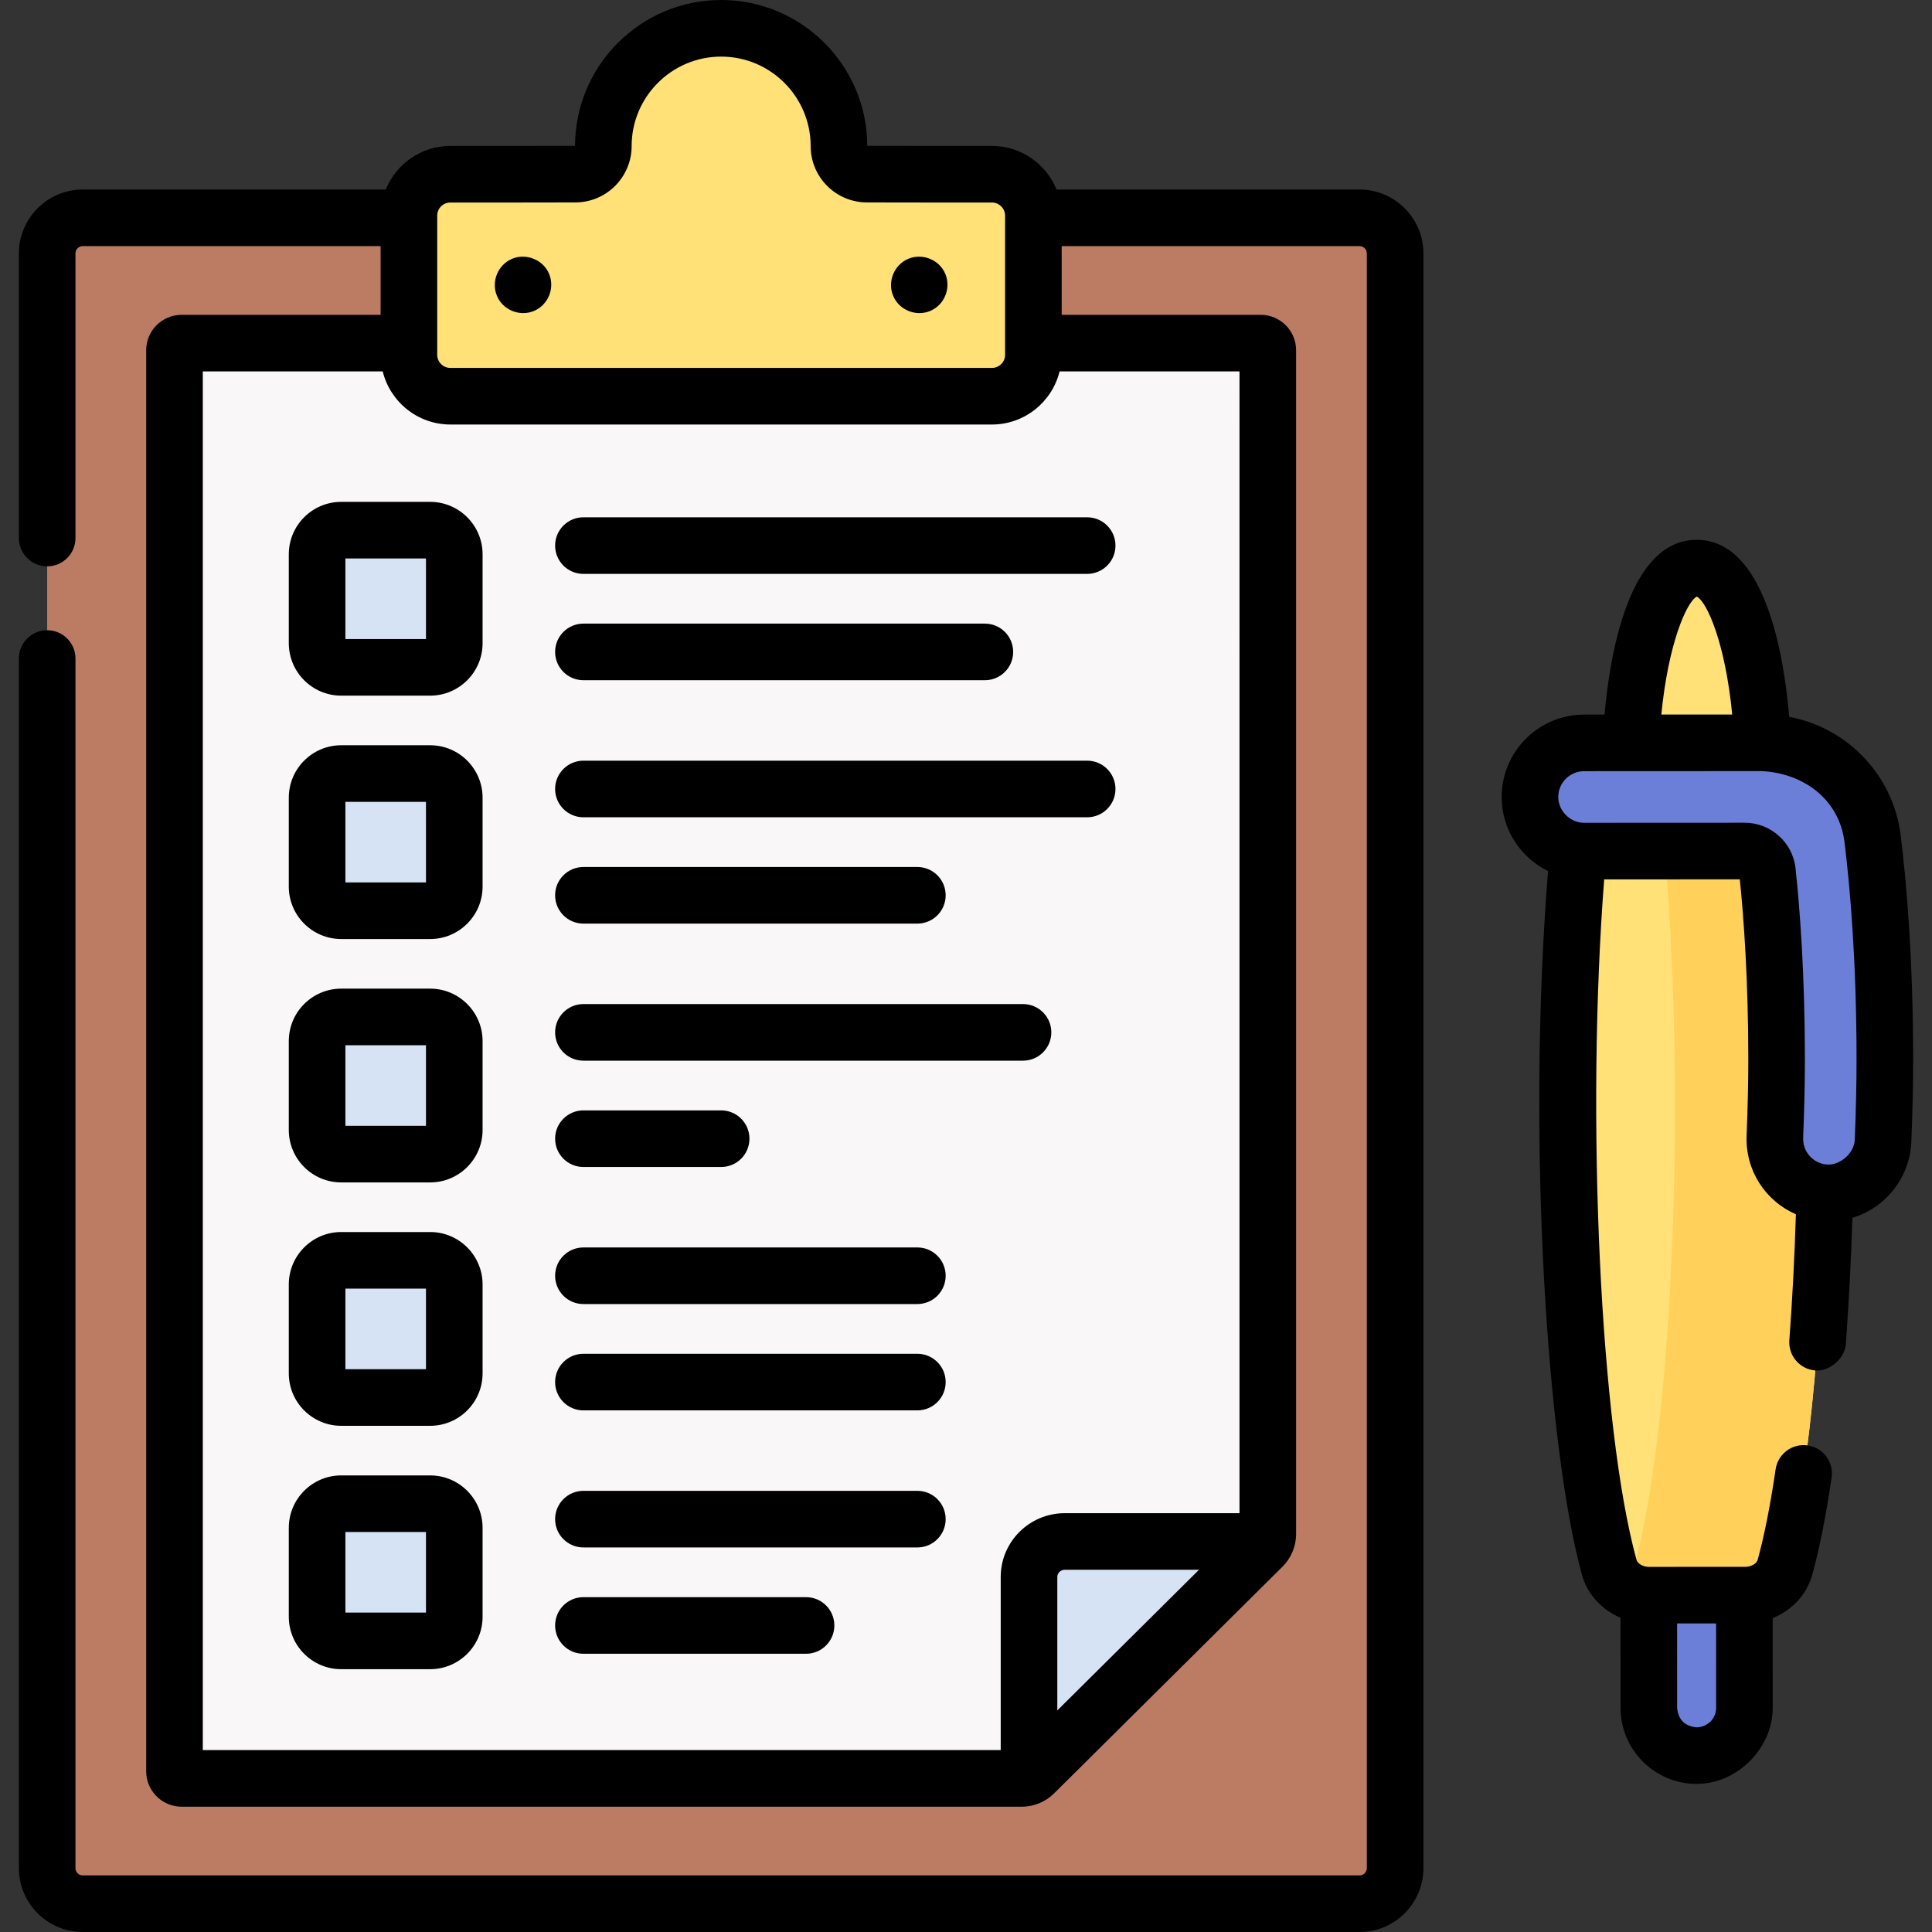 <svg id="Capa_1" enable-background="new 0 0 512 512" height="512" viewBox="0 0 512 512" width="512" xmlns="http://www.w3.org/2000/svg"><rect x="0" y="0" width="512" height="512" fill="#333333" stroke="none"/><g><g><g><g><g><path d="m360.291 504.5h-338.36c-5.209 0-9.431-4.222-9.431-9.431v-427.912c0-5.209 4.222-9.431 9.431-9.431h338.36c5.209 0 9.431 4.222 9.431 9.431v427.912c0 5.209-4.222 9.431-9.431 9.431z" fill="#bc7c63"/><g><g><path d="m334.594 409.852-60.509 60.067c-.888.881-2.092 1.377-3.348 1.377h-222.602c-1.046 0-1.894-.842-1.894-1.88v-376.606c0-1.038.848-1.88 1.894-1.88h285.952c1.046 0 1.894.842 1.894 1.88v313.719c0 1.246-.499 2.442-1.387 3.323z" fill="#f9f7f8"/></g><path d="m274.315 469.691 60.018-59.579c.596-.592.174-1.605-.67-1.605h-51.496c-5.229 0-9.469 4.208-9.469 9.399v51.12c.001.838 1.021 1.258 1.617.665z" fill="#d5e3f4"/></g><path d="m262.86 46.167c-9 .016-24.116-.008-33.124-.025-4.093-.008-7.404-3.329-7.404-7.422 0-17.243-13.978-31.22-31.22-31.22-17.243 0-31.22 13.978-31.22 31.22 0 4.093-3.311 7.414-7.404 7.422-9.008.017-24.125.041-33.124.025-6.072 0-10.995 4.914-10.995 10.976v36.883c0 6.062 4.923 10.976 10.995 10.976h143.496c6.072 0 10.995-4.914 10.995-10.976v-36.882c0-6.062-4.923-10.977-10.995-10.977z" fill="#ffe177"/></g><g fill="#d5e3f4"><path d="m113.996 176.853h-23.569c-3.53 0-6.393-2.862-6.393-6.393v-23.569c0-3.53 2.862-6.393 6.393-6.393h23.569c3.53 0 6.393 2.862 6.393 6.393v23.569c0 3.531-2.863 6.393-6.393 6.393z"/><path d="m113.996 241.353h-23.569c-3.53 0-6.393-2.862-6.393-6.393v-23.569c0-3.53 2.862-6.393 6.393-6.393h23.569c3.53 0 6.393 2.862 6.393 6.393v23.569c0 3.531-2.863 6.393-6.393 6.393z"/><path d="m113.996 305.853h-23.569c-3.53 0-6.393-2.862-6.393-6.392v-23.569c0-3.53 2.862-6.393 6.393-6.393h23.569c3.53 0 6.393 2.862 6.393 6.393v23.569c0 3.53-2.863 6.392-6.393 6.392z"/><path d="m113.996 370.353h-23.569c-3.53 0-6.393-2.862-6.393-6.392v-23.569c0-3.53 2.862-6.393 6.393-6.393h23.569c3.53 0 6.393 2.862 6.393 6.393v23.569c0 3.53-2.863 6.392-6.393 6.392z"/><path d="m113.996 434.853h-23.569c-3.53 0-6.393-2.862-6.393-6.392v-23.569c0-3.53 2.862-6.393 6.393-6.393h23.569c3.53 0 6.393 2.862 6.393 6.393v23.569c0 3.53-2.863 6.392-6.393 6.392z"/></g></g><g><g><path d="" fill="#bc7c63"/></g><g><path d="" fill="#bc7c63"/></g></g></g><g><g><path d="m449.632 150.553c-11.664.005-17.574 29.435-17.563 53.075l35.175-.016c-.012-24.335-5.948-53.064-17.612-53.059z" fill="#ffe177"/><path d="m420.762 203.408c-8.744 60.42-6.371 168.267 5.702 211.957 1.253 4.533 5.779 7.376 10.482 7.373l25.617-.012c4.702-.002 9.227-2.849 10.475-7.383 12.034-43.701 14.31-151.55 5.512-211.962z" fill="#ffe177"/><path d="m478.55 203.382-39.997.018c8.795 60.415 6.519 168.247-5.514 211.944-.55 1.999-1.739 3.668-3.297 4.912 1.981 1.587 4.565 2.483 7.205 2.482l25.617-.011c4.702-.002 9.227-2.849 10.475-7.383 12.033-43.701 14.309-151.55 5.511-211.962z" fill="#ffd15b"/></g><g fill="#6c7fd8"><path d="m436.946 422.739.013 29.86c.003 6.996 5.677 12.665 12.673 12.662 6.996-.003 12.665-5.677 12.662-12.673l-.013-29.86z"/><path d="m483.723 316.096h-.003c-7.755-.527-13.674-7.128-13.358-14.894.246-6.034.459-13.35.456-20.534-.01-21.688-1.225-38.443-2.439-49.778-.327-3.051-2.902-5.354-5.97-5.353l-42.6.019c-7.921.004-14.344-6.414-14.348-14.335-.004-7.921 6.414-14.344 14.335-14.348l47.682-.021c14.615-.007 26.989 10.93 28.783 25.438 1.471 11.914 3.228 31.709 3.24 58.365.003 7.692-.219 15.399-.477 21.732-.329 8.061-7.252 14.256-15.301 13.709z"/></g></g></g><g><path d="m360.291 50.227h-80.293c-2.748-6.768-9.388-11.559-17.138-11.559-.004 0-.009 0-.013 0-8.965.017-24.004-.008-33.016-.025-.041-21.315-17.395-38.643-38.72-38.643-21.323 0-38.676 17.327-38.721 38.643-9.01.018-24.048.042-33.028.025-7.749 0-14.39 4.791-17.138 11.559h-80.293c-9.336 0-16.931 7.594-16.931 16.93v75.431c0 4.143 3.357 7.5 7.5 7.5s7.5-3.357 7.5-7.5v-75.431c0-1.064.866-1.931 1.931-1.931h78.937v18.204h-52.733c-5.18 0-9.394 4.208-9.394 9.38v376.606c0 5.172 4.214 9.38 9.394 9.38h222.603c3.257 0 6.322-1.262 8.632-3.554 20.171-20.022 40.341-40.046 60.512-60.068 2.287-2.273 3.6-5.424 3.6-8.645v-313.719c0-5.172-4.214-9.38-9.394-9.38h-52.731v-18.203h78.936c1.065 0 1.932.866 1.932 1.931v427.912c0 1.064-.866 1.931-1.932 1.931h-338.362c-1.064 0-1.931-.866-1.931-1.931v-320.555c0-4.143-3.357-7.5-7.5-7.5s-7.5 3.357-7.5 7.5v320.555c0 9.335 7.595 16.93 16.931 16.93h338.36c9.336 0 16.932-7.595 16.932-16.931v-427.912c0-9.336-7.596-16.93-16.932-16.93zm-244.424 6.917c0-1.916 1.568-3.476 3.482-3.476 9.008.018 24.137-.008 33.151-.025 8.21-.016 14.89-6.71 14.89-14.922 0-13.08 10.641-23.721 23.721-23.721s23.721 10.641 23.721 23.721c0 8.212 6.68 14.906 14.89 14.922 9.013.018 24.136.042 33.145.025 1.924.004 3.488 1.562 3.488 3.476v36.884c0 1.916-1.568 3.476-3.495 3.476h-143.498c-1.927 0-3.495-1.56-3.495-3.476zm164.331 396.139v-35.376c0-1.047.883-1.899 1.969-1.899h35.581zm48.282-52.275h-46.313c-9.356 0-16.969 7.581-16.969 16.899v45.889h-211.457v-365.366h47.679c1.985 8.065 9.265 14.073 17.942 14.073h143.498c8.677 0 15.958-6.008 17.942-14.073h47.678z"/><path d="m113.996 132.999h-23.568c-7.66 0-13.893 6.232-13.893 13.893v23.568c0 7.66 6.232 13.893 13.893 13.893h23.568c7.66 0 13.893-6.232 13.893-13.893v-23.568c0-7.661-6.233-13.893-13.893-13.893zm-1.107 36.354h-21.354v-21.354h21.354z"/><path d="m113.996 197.499h-23.568c-7.66 0-13.893 6.232-13.893 13.893v23.568c0 7.66 6.232 13.893 13.893 13.893h23.568c7.66 0 13.893-6.232 13.893-13.893v-23.568c0-7.661-6.233-13.893-13.893-13.893zm-1.107 36.354h-21.354v-21.354h21.354z"/><path d="m113.996 261.999h-23.568c-7.66 0-13.893 6.232-13.893 13.893v23.568c0 7.66 6.232 13.893 13.893 13.893h23.568c7.66 0 13.893-6.232 13.893-13.893v-23.568c0-7.661-6.233-13.893-13.893-13.893zm-1.107 36.354h-21.354v-21.354h21.354z"/><path d="m113.996 326.499h-23.568c-7.66 0-13.893 6.232-13.893 13.893v23.568c0 7.66 6.232 13.893 13.893 13.893h23.568c7.66 0 13.893-6.232 13.893-13.893v-23.568c0-7.661-6.233-13.893-13.893-13.893zm-1.107 36.354h-21.354v-21.354h21.354z"/><path d="m113.996 390.999h-23.568c-7.66 0-13.893 6.232-13.893 13.893v23.568c0 7.66 6.232 13.893 13.893 13.893h23.568c7.66 0 13.893-6.232 13.893-13.893v-23.568c0-7.661-6.233-13.893-13.893-13.893zm-1.107 36.354h-21.354v-21.354h21.354z"/><path d="m154.611 137.088c-4.143 0-7.5 3.357-7.5 7.5s3.357 7.5 7.5 7.5h133.5c4.143 0 7.5-3.357 7.5-7.5s-3.357-7.5-7.5-7.5z"/><path d="m154.611 180.264h106.389c4.143 0 7.5-3.357 7.5-7.5s-3.357-7.5-7.5-7.5h-106.389c-4.143 0-7.5 3.357-7.5 7.5s3.358 7.5 7.5 7.5z"/><path d="m288.111 201.588h-133.5c-4.143 0-7.5 3.357-7.5 7.5s3.357 7.5 7.5 7.5h133.5c4.143 0 7.5-3.357 7.5-7.5s-3.357-7.5-7.5-7.5z"/><path d="m154.611 244.764h88.5c4.143 0 7.5-3.357 7.5-7.5s-3.357-7.5-7.5-7.5h-88.5c-4.143 0-7.5 3.357-7.5 7.5s3.358 7.5 7.5 7.5z"/><path d="m271.111 266.088h-116.5c-4.143 0-7.5 3.357-7.5 7.5s3.357 7.5 7.5 7.5h116.5c4.143 0 7.5-3.357 7.5-7.5s-3.357-7.5-7.5-7.5z"/><path d="m154.611 309.264h36.5c4.143 0 7.5-3.357 7.5-7.5s-3.357-7.5-7.5-7.5h-36.5c-4.143 0-7.5 3.357-7.5 7.5s3.358 7.5 7.5 7.5z"/><path d="m243.111 330.588h-88.5c-4.143 0-7.5 3.357-7.5 7.5s3.357 7.5 7.5 7.5h88.5c4.143 0 7.5-3.357 7.5-7.5s-3.357-7.5-7.5-7.5z"/><path d="m243.111 358.764h-88.5c-4.143 0-7.5 3.357-7.5 7.5s3.357 7.5 7.5 7.5h88.5c4.143 0 7.5-3.357 7.5-7.5s-3.357-7.5-7.5-7.5z"/><path d="m243.111 395.088h-88.5c-4.143 0-7.5 3.357-7.5 7.5s3.357 7.5 7.5 7.5h88.5c4.143 0 7.5-3.357 7.5-7.5s-3.357-7.5-7.5-7.5z"/><path d="m213.611 423.264h-59c-4.143 0-7.5 3.357-7.5 7.5s3.357 7.5 7.5 7.5h59c4.143 0 7.5-3.357 7.5-7.5s-3.357-7.5-7.5-7.5z"/><path d="m131.689 78.37c1.523 3.786 6.05 5.607 9.79 4.05 3.78-1.574 5.608-6.002 4.061-9.79-1.545-3.782-6.04-5.609-9.8-4.061-3.765 1.551-5.632 6.044-4.051 9.801z"/><path d="m236.689 78.37c1.523 3.787 6.052 5.607 9.79 4.05 3.779-1.574 5.608-6.002 4.061-9.79-1.545-3.782-6.04-5.609-9.8-4.061-3.763 1.55-5.631 6.047-4.051 9.801z"/><path d="m503.703 221.37c-1.977-16-14.178-28.546-29.543-31.404-1.391-16.418-6.419-46.913-24.524-46.913-.001 0-.006 0-.008 0-17.807.008-22.941 29.781-24.415 46.317l-5.422.002c-12.042.006-21.836 9.808-21.831 21.852.004 8.616 5.022 16.078 12.287 19.626-5.738 71.697-.148 153.451 8.989 186.512 1.429 5.172 5.273 9.274 10.213 11.363l.01 23.876c.006 11.118 9.051 20.157 20.165 20.157 10.739 0 20.176-9.434 20.17-20.176l-.01-23.761c5.075-2.055 9.034-6.218 10.485-11.488 1.919-6.968 3.645-15.64 5.129-25.775.601-4.099-2.235-7.907-6.334-8.508-4.092-.598-7.908 2.235-8.508 6.334-1.396 9.528-2.993 17.592-4.749 23.968-.284 1.032-1.741 1.873-3.246 1.874h-.277c-.001 0-.002 0-.002 0-.001 0-.002 0-.003 0l-25.161.011h-.176c-.001 0-.001 0-.002 0-1.505 0-2.961-.839-3.246-1.871-9.62-34.81-13.435-117.387-8.57-180.314l35.939-.015c1.056 10.262 2.245 26.505 2.255 47.633.003 6.043-.148 12.848-.45 20.226-.379 9.312 5.013 17.412 13.062 20.899-.365 11.592-.946 22.793-1.736 33.364-.309 4.131 2.79 7.729 6.921 8.038 3.758.27 7.759-3.195 8.038-6.921.795-10.644 1.382-21.903 1.754-33.545 8.799-2.602 15.232-10.765 15.611-20.04.323-7.952.485-15.367.482-22.039-.012-27.034-1.8-47.159-3.297-59.282zm-50.421 234.875c-1.118 1.01-2.337 1.515-3.656 1.515-3.147-.295-4.87-2.017-5.167-5.164l-.01-22.36 4.047-.002 6.288-.003.01 22.36c.001 1.38-.536 2.678-1.512 3.654zm-3.625-298.14c2.746 1.39 7.59 12.465 9.396 31.25l-18.783.008c1.818-18.654 6.647-29.776 9.387-31.258zm41.872 143.977c-.139 3.432-3.828 6.799-7.338 6.529-3.707-.271-6.488-3.385-6.336-7.104.309-7.583.465-14.596.462-20.843-.01-22.739-1.355-40.054-2.482-50.572-.728-6.814-6.584-12.056-13.431-12.056l-42.6.019c-3.616 0-6.843-3.075-6.845-6.838-.001-3.772 3.066-6.843 6.838-6.845l46.958-.021c11.005.485 20.636 7.327 22.061 18.858 1.446 11.706 3.172 31.175 3.184 57.449.003 6.469-.155 13.676-.471 21.424z"/></g></g></svg>